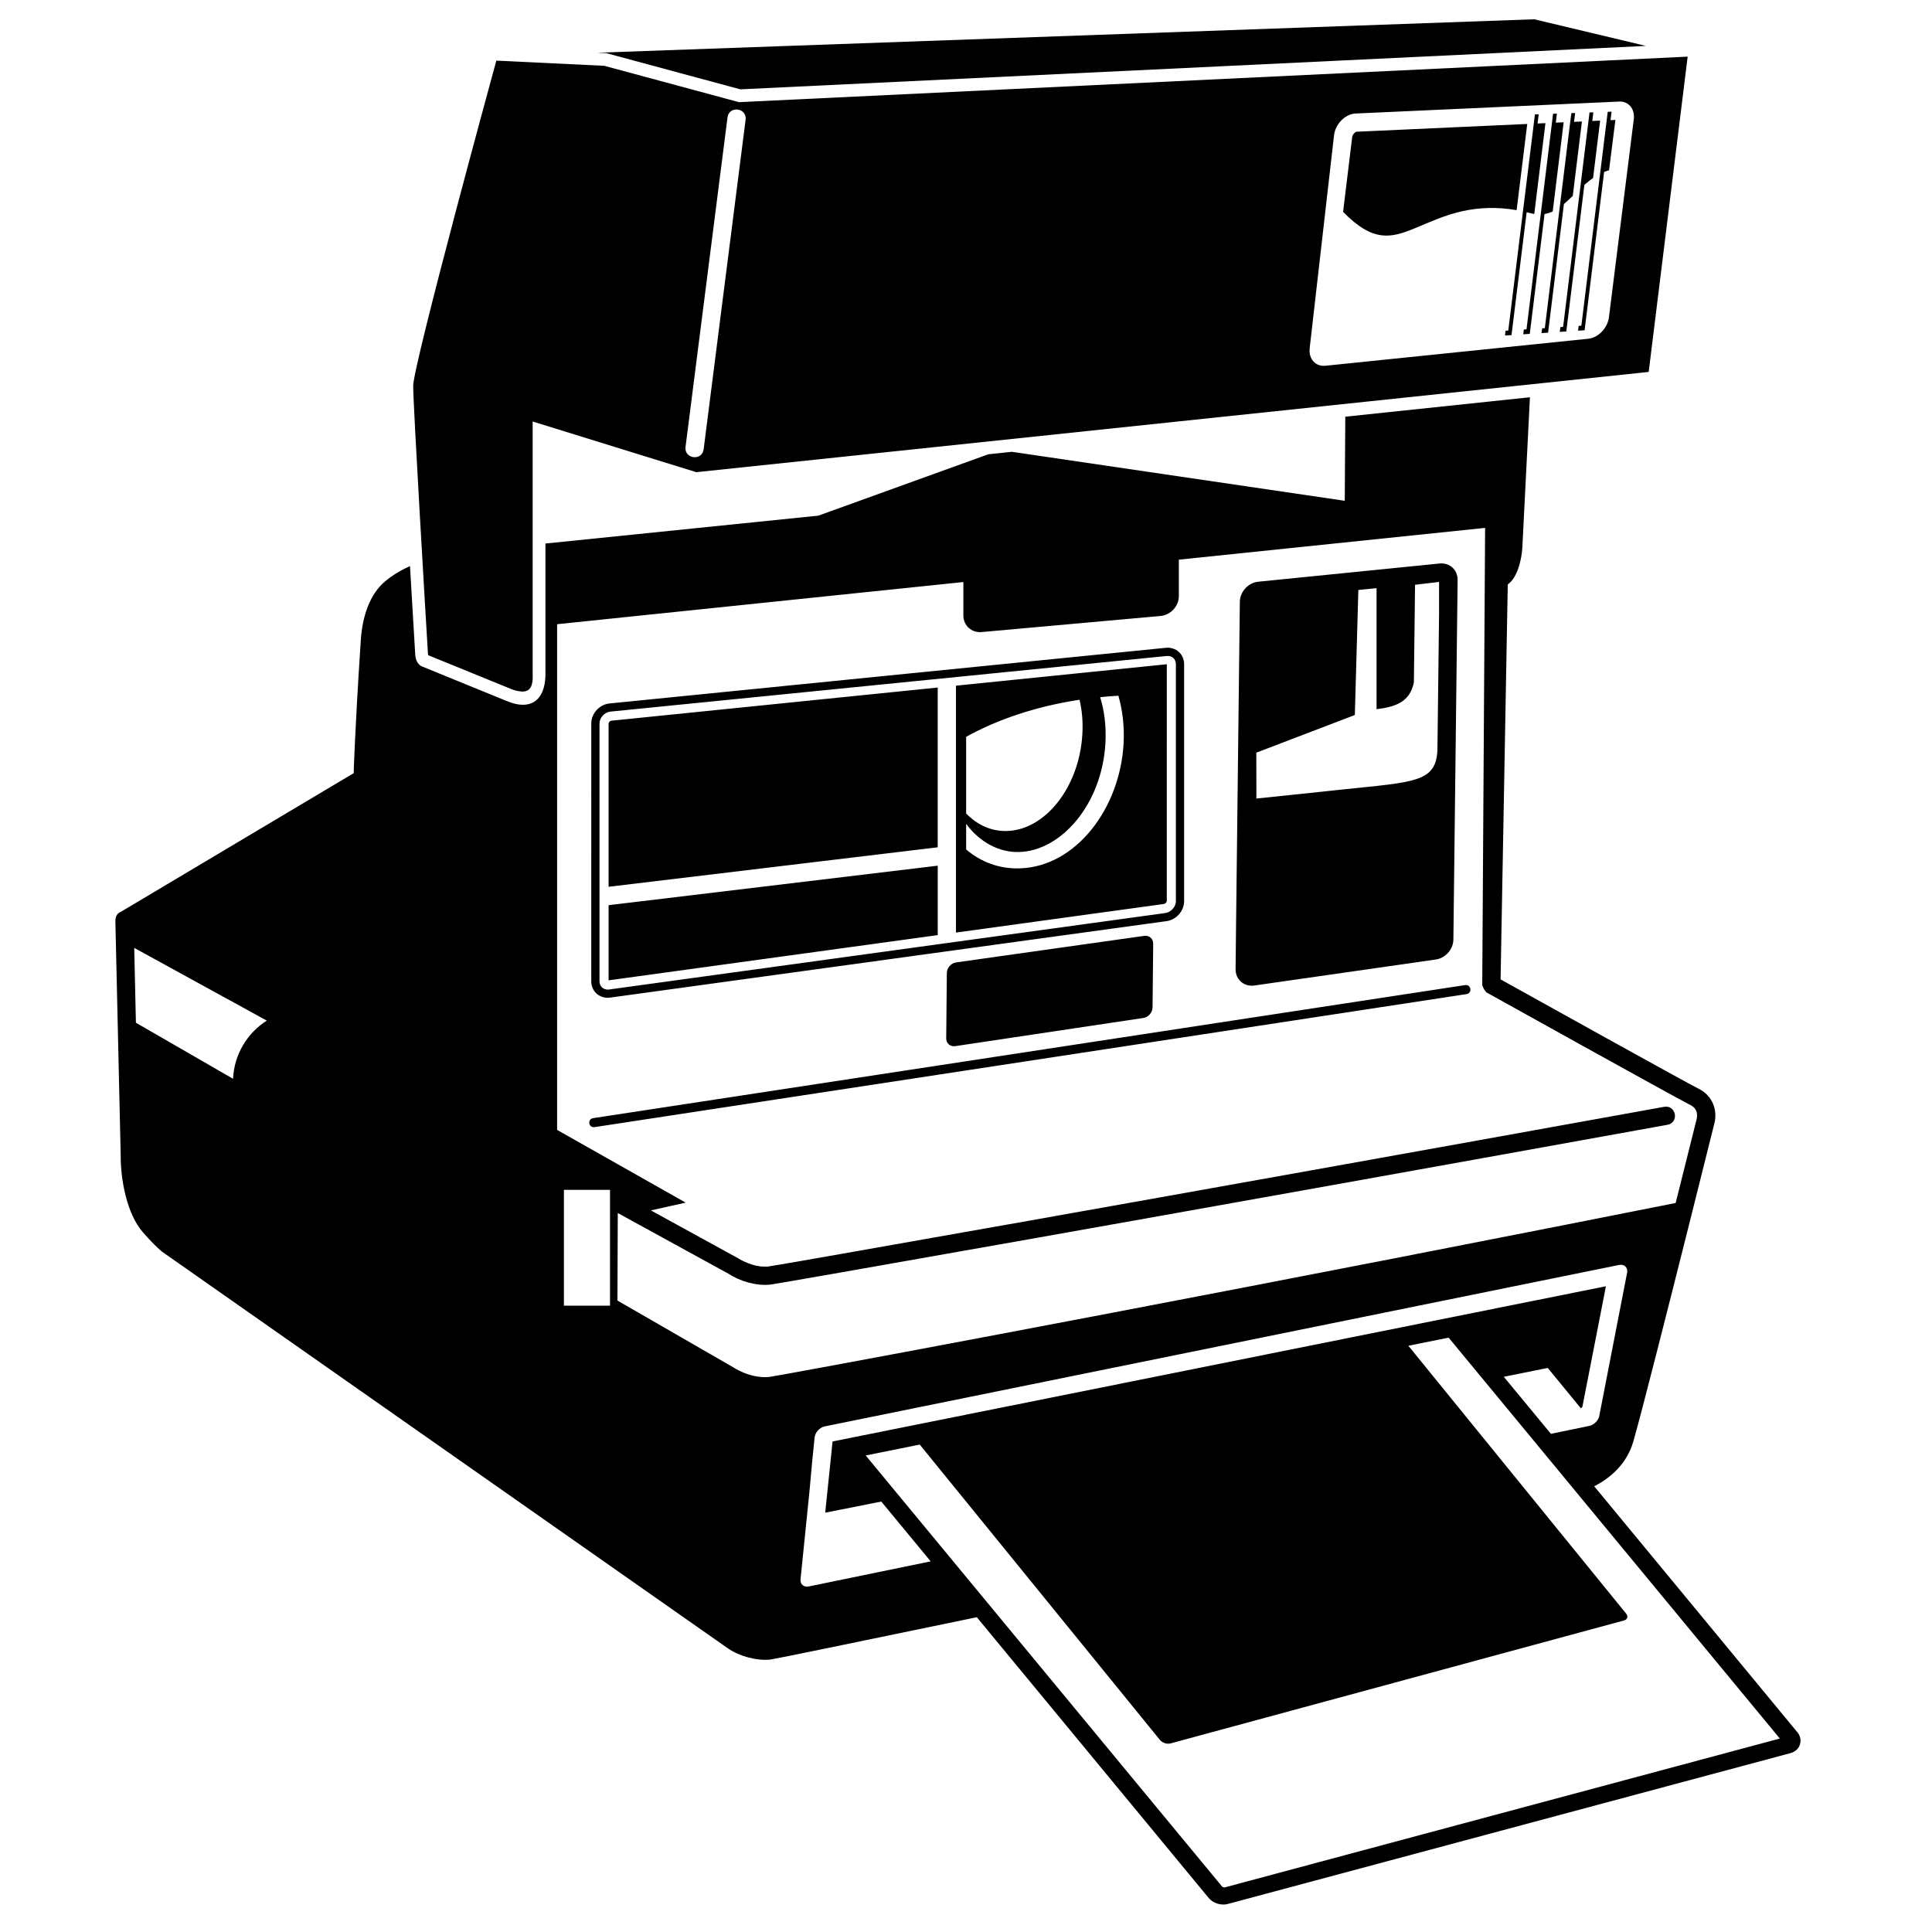 <svg xmlns="http://www.w3.org/2000/svg" xmlns:xlink="http://www.w3.org/1999/xlink" version="1.1" id="Layer_1" x="0px" y="0px" width="100px" height="100px" viewBox="0 0 100 100" enable-background="new 0 0 100 100" xml:space="preserve">
<g>
	<path d="M9.338-23.594l-0.73,7.343c-0.026,0.261,0.168,0.428,0.435,0.373l40.389-8.307c0.265-0.058,0.504-0.313,0.532-0.582   l1.434-7.377c0.027-0.26-0.168-0.427-0.434-0.372L9.868-24.166C9.601-24.11,9.364-23.854,9.338-23.594L9.338-23.594z    M-1.253-36.404h-2.385v5.991h2.385V-36.404L-1.253-36.404z M-0.309-30.354l5.423,3.128c0,0,0.879,0.602,1.877,0.502   c0.337-0.034,17.745-3.253,40.667-7.768c2.041-0.402,4.125-0.814,6.245-1.235c0.62-2.472,1.081-4.323,1.081-4.323   s0.011-0.041,0.017-0.085c0.041-0.281-0.049-0.519-0.323-0.657c-0.826-0.414-10.542-5.822-10.542-5.822   c-0.094-0.052-0.244-0.315-0.243-0.421l0.149-23.636l-15.853,1.645v1.884c0,0.522-0.422,0.983-0.944,1.03l-9.264,0.834   c-0.521,0.047-0.944-0.338-0.944-0.859v-1.73l-21.029,2.182v26.175l6.655,3.766l-1.8,0.403l4.499,2.466   c0,0,0.204,0.137,0.493,0.252c0.305,0.122,0.695,0.222,1.09,0.182c0.371-0.037,20.136-3.519,46.365-8.263   c0.621-0.112,0.789,0.817,0.169,0.93c-26.271,4.75-46.069,8.236-46.439,8.273c-0.732,0.073-1.554-0.167-2.169-0.568l-5.722-3.137   l-0.018,4.529L-0.309-30.354L-0.309-30.354z M46.361-77.429l-0.395,7.818c0,0-0.079,1.396-0.751,1.869L44.843-47.3   c1.517,0.844,9.514,5.292,10.259,5.665c0.707,0.353,0.995,1.106,0.798,1.828c0,0-0.59,2.364-1.332,5.317   c-1.065,4.24-2.445,9.694-2.852,11.105c-0.513,1.791-2.333,2.748-4.06,2.872c-22.89,4.775-40.28,8.389-40.617,8.421   c-0.712,0.071-1.602-0.173-2.193-0.583l-29.277-20.522c0,0-0.33-0.246-1.001-1.013c-0.835-0.953-1.159-2.752-1.147-3.997   l-0.275-12.091c-0.005-0.255,0.102-0.429,0.268-0.488l12.066-7.186c0,0,0.045-1.926,0.369-6.892   c0.081-1.241,0.475-2.378,1.254-3.034c0.39-0.329,0.839-0.588,1.292-0.793l0.267,4.511c0.008,0.442,0.214,0.63,0.37,0.689   l4.384,1.79c1.368,0.561,2.029-0.193,1.99-1.519v-6.638L9.53-71.301l8.794-3.176l1.219-0.128l17.233,2.535l0.029-4.352   L46.361-77.429L46.361-77.429z M-20.764-42.155c0.059-1.267,0.74-2.371,1.745-3.013l-6.861-3.762l0.088,3.875L-20.764-42.155   L-20.764-42.155z M50.295-31.414L49.082-25.2c0,0-0.005,0.039-0.028,0.06c-0.028,0.021-0.062,0.038-0.062,0.038l-1.709-2.084   c0,0-25.399,5.125-37.398,7.491l0.382-3.686L50.295-31.414L50.295-31.414z M31.153-50.187l0.195-16.659   c0.006-0.521,0.433-0.985,0.953-1.038l9.387-0.94c0.52-0.053,0.937,0.327,0.931,0.848l-0.218,18.615   c-0.007,0.521-0.434,0.986-0.953,1.038l-9.388,1.346c-0.52,0.052-0.937-0.328-0.93-0.849L31.153-50.187L31.153-50.187z    M36.68-57.131c3.727-0.39,4.819-0.371,4.895-2.042l0.085-7.035v-1.665l-1.244,0.148l-0.062,5.059   c-0.21,1.013-0.94,1.256-1.931,1.383v-6.266l-0.942,0.094c-0.082,2.963-0.182,6.47-0.182,6.47l-5.099,1.95l0.003,2.375   C33.067-56.744,34.472-56.9,36.68-57.131L36.68-57.131z M27.561-64.039l-28.797,2.879c-0.306,0.031-0.562,0.315-0.562,0.616v13.342   c0,0.259,0.199,0.442,0.459,0.43l28.802-3.96c0.306-0.031,0.574-0.316,0.574-0.618v-12.263   C28.038-63.88,27.834-64.066,27.561-64.039L27.561-64.039z M28.463-51.349c0,0.521-0.423,0.987-0.944,1.039l-28.796,3.959   c-0.522,0.052-0.944-0.329-0.944-0.85v-13.342c0-0.521,0.422-0.987,0.944-1.039l28.796-2.88c0.521-0.052,0.944,0.329,0.944,0.85   V-51.349L28.463-51.349z M15.71-54.137l-17.036,2.044l0-8.451c0-0.057,0.071-0.14,0.136-0.146l16.899-1.717V-54.137L15.71-54.137z    M15.71-49.592l-17.036,2.343l0-3.892l17.036-2.045V-49.592L15.71-49.592z M16.654-62.502l10.913-1.109l-0.001,12.262   c0,0.047-0.077,0.141-0.153,0.148l-10.758,1.48V-62.502L16.654-62.502z M23.051-61.774c-2.217,0.337-4.223,1.007-5.87,1.918v3.968   c0.571,0.592,1.3,0.932,2.111,0.909c2.006-0.057,3.755-2.304,3.905-5.019C23.232-60.626,23.178-61.226,23.051-61.774L23.051-61.774   z M25.062-61.981c-0.318,0.018-0.634,0.042-0.945,0.074c0.218,0.7,0.321,1.5,0.273,2.372c-0.177,3.186-2.3,5.583-4.461,5.643   c-1.052,0.03-2.042-0.51-2.747-1.455v1.325c0.755,0.64,1.695,1.007,2.766,0.977c2.912-0.082,5.196-3.102,5.383-6.458   C25.377-60.371,25.281-61.212,25.062-61.981L25.062-61.981z M16.181-47.634c0.003-0.261,0.217-0.504,0.478-0.543l9.734-1.374   c0.261-0.039,0.471,0.141,0.468,0.401l-0.033,3.305c-0.003,0.261-0.216,0.504-0.478,0.543l-9.733,1.457   c-0.261,0.039-0.471-0.141-0.468-0.401L16.181-47.634L16.181-47.634z M43.08-46.538l-45.134,6.886   c-0.312,0.047-0.383-0.419-0.072-0.466l45.136-6.887C43.321-47.052,43.392-46.585,43.08-46.538L43.08-46.538z M-1.899-95.265   l48.485-1.73l5.779,1.377l-46.872,2.25l-6.942-1.875L-1.899-95.265L-1.899-95.265z M-10.667-64.081   c-0.006-0.027-0.012-0.071-0.013-0.118c-0.121-2.028-0.761-12.767-0.761-13.827c0-0.529,1.082-4.784,2.198-9.003   c0.902-3.413,1.805-6.727,2.105-7.825l5.585,0.267l6.973,1.884l49.103-2.356l-2.017,16.318L3.213-73.551l-8.471-2.623v12.96   c0.021,0.518,0.008,1.101-0.659,1.009c-0.229-0.032-0.419-0.109-0.419-0.109L-10.667-64.081L-10.667-64.081z M5.764-91.792   c0.08-0.625-0.857-0.744-0.936-0.12L2.657-74.859c-0.08,0.625,0.857,0.744,0.937,0.119L5.764-91.792L5.764-91.792z M36.222-90.997   l-1.259,11.018c-0.067,0.562,0.298,0.973,0.819,0.917l13.603-1.398c0.521-0.055,1-0.557,1.067-1.118l1.287-10.239   c0.068-0.562-0.298-0.972-0.818-0.917L37.29-92.115C36.769-92.06,36.291-91.559,36.222-90.997L36.222-90.997z M46.817-92.077   l-0.06,0.476l0.408-0.018l-0.58,4.702l-0.117-0.023l-0.278-0.069l-0.783,6.36l-0.34,0.022l0.031-0.249l0.141-0.008L46-87.053   l0.56-4.54l0.058-0.479L46.817-92.077L46.817-92.077z M50.586-92.211l-0.054,0.439l0.255-0.012l-0.329,2.605   c-0.089,0.024-0.174,0.055-0.255,0.088l-1.01,8.194l-0.339,0.021l0.03-0.248l0.141-0.009l0.969-7.862l0.341-2.769l0.055-0.44   L50.586-92.211L50.586-92.211z M48.079-81.071l0.88-7.15l0.433-3.5l0.054-0.45l0.199-0.007l-0.056,0.449l0.408-0.019l-0.365,2.97   c-0.065,0.044-0.126,0.09-0.187,0.136c-0.09,0.069-0.177,0.142-0.264,0.217l-0.935,7.589l-0.338,0.022l0.031-0.249L48.079-81.071   L48.079-81.071z M48.579-87.853l-0.142,0.136c-0.108,0.102-0.212,0.197-0.315,0.283l-0.821,6.661l-0.339,0.022l0.031-0.248   l0.14-0.009l0.771-6.255l0.544-4.414l0.057-0.46l0.198-0.007l-0.056,0.457l0.407-0.018L48.579-87.853L48.579-87.853z    M47.759-92.111l-0.057,0.467l0.407-0.019l-0.569,4.616c-0.134,0.063-0.274,0.108-0.421,0.133l-0.765,6.203l-0.338,0.022   l0.031-0.248l0.139-0.01l0.733-5.948l0.585-4.739l0.057-0.47L47.759-92.111L47.759-92.111z M45.672-87.116   c-1.071-0.184-1.98-0.126-2.779,0.048c-0.488,0.107-0.931,0.256-1.347,0.417c-0.396,0.153-0.764,0.319-1.118,0.464   c-1.232,0.506-2.168,0.769-3.738-0.841l0.47-3.864c0.018-0.154,0.161-0.265,0.213-0.282l8.848-0.403L45.672-87.116L45.672-87.116z"/>
	<path d="M74.981,69.236l-2.084,0.42L84.168,83.52c0.119,0.146,0.07,0.305-0.11,0.355L60.582,90.24   c-0.18,0.047-0.423-0.031-0.543-0.18L47.605,74.771l-2.796,0.564l18.446,22.312c0.025,0.033,0.11,0.051,0.119,0.049l28.75-7.709   L74.981,69.236L74.981,69.236z M42.036,75.666l-0.128,1.422l-0.472,4.654c-0.027,0.26,0.168,0.428,0.434,0.371l6.302-1.297   l-2.557-3.096l-2.902,0.576l0.381-3.686l40.028-8.033l-1.213,6.213c0,0-0.003,0.041-0.028,0.061   c-0.026,0.021-0.061,0.037-0.061,0.037l-1.709-2.084l-2.274,0.459l2.438,2.951l1.985-0.408c0.263-0.057,0.504-0.312,0.531-0.582   l1.434-7.377c0.026-0.262-0.167-0.428-0.435-0.371l-41.094,8.352c-0.268,0.053-0.505,0.311-0.531,0.57L42.036,75.666L42.036,75.666   z M12.063,55.838c0.057-1.268,0.739-2.371,1.745-3.012l-6.861-3.764l0.088,3.875L12.063,55.838L12.063,55.838z M32.519,67.639   l5.423,3.127c0,0,0.88,0.604,1.878,0.504c0.336-0.033,17.745-3.252,40.669-7.768c2.038-0.402,4.123-0.814,6.243-1.236   c0.62-2.473,1.081-4.322,1.081-4.322s0.011-0.041,0.017-0.084c0.042-0.283-0.048-0.52-0.324-0.658   c-0.826-0.414-10.542-5.822-10.542-5.822c-0.092-0.051-0.245-0.314-0.243-0.422l0.148-23.635l-15.852,1.645v1.885   c0,0.521-0.424,0.982-0.943,1.029l-9.265,0.833c-0.522,0.047-0.945-0.338-0.945-0.86v-1.729l-21.028,2.183v26.175l6.655,3.764   L33.69,62.65l4.499,2.469c0,0,0.204,0.133,0.494,0.25c0.304,0.123,0.694,0.223,1.089,0.184c0.371-0.039,20.134-3.521,46.364-8.264   c0.621-0.111,0.79,0.816,0.171,0.93c-26.271,4.752-46.069,8.234-46.441,8.273c-0.732,0.072-1.554-0.168-2.168-0.568l-5.722-3.137   l-0.018,4.529L32.519,67.639L32.519,67.639z M31.574,61.588h-2.386v5.992h2.386V61.588L31.574,61.588z M82.515,76.928   l10.521,12.738c0.294,0.355,0.183,0.93-0.37,1.078l-29.114,7.805c-0.358,0.098-0.772-0.047-0.991-0.311L50.56,83.707   c-6.563,1.363-10.534,2.178-10.694,2.193c-0.712,0.07-1.601-0.174-2.194-0.584L8.396,64.793c0,0-0.33-0.246-1.001-1.012   c-0.835-0.953-1.16-2.752-1.148-3.998l-0.275-12.09c-0.006-0.254,0.101-0.429,0.268-0.488l12.067-7.186   c0,0,0.045-1.925,0.368-6.893c0.081-1.24,0.475-2.377,1.254-3.032c0.391-0.33,0.839-0.588,1.292-0.794l0.267,4.512   c0.007,0.442,0.214,0.629,0.37,0.689l4.384,1.79c1.367,0.561,2.028-0.193,1.989-1.52v-6.638l14.127-1.443l8.794-3.176l1.221-0.129   l17.231,2.536l0.028-4.353l9.557-1.006l-0.395,7.818c0,0-0.079,1.397-0.752,1.869L77.67,50.693   c1.517,0.844,9.514,5.291,10.258,5.664c0.708,0.354,0.996,1.104,0.798,1.828c0,0-0.589,2.363-1.33,5.316   c-1.066,4.24-2.446,9.693-2.854,11.105C84.235,75.68,83.458,76.453,82.515,76.928L82.515,76.928z M75.908,51.455L30.772,58.34   c-0.311,0.047-0.382-0.418-0.071-0.465l45.135-6.887C76.147,50.941,76.22,51.408,75.908,51.455L75.908,51.455z M49.008,50.359   c0.004-0.262,0.217-0.505,0.478-0.544l9.733-1.374c0.262-0.038,0.471,0.142,0.47,0.401l-0.033,3.306   c-0.003,0.262-0.217,0.502-0.479,0.543l-9.733,1.457c-0.261,0.039-0.47-0.143-0.468-0.4L49.008,50.359L49.008,50.359z    M61.29,46.643c0,0.522-0.424,0.986-0.944,1.039l-28.797,3.958c-0.521,0.053-0.945-0.328-0.945-0.85V37.45   c0-0.522,0.423-0.987,0.945-1.039l28.797-2.881c0.521-0.051,0.944,0.329,0.944,0.851V46.643L61.29,46.643z M60.389,33.954   l-28.797,2.879c-0.306,0.032-0.562,0.316-0.562,0.617v13.341c0,0.26,0.199,0.443,0.459,0.43l28.803-3.959   c0.305-0.031,0.572-0.316,0.572-0.618V34.381C60.864,34.113,60.662,33.927,60.389,33.954L60.389,33.954z M57.888,36.01   c-0.318,0.018-0.633,0.043-0.944,0.075c0.217,0.699,0.32,1.499,0.273,2.372c-0.177,3.186-2.301,5.583-4.461,5.643   c-1.053,0.029-2.043-0.51-2.748-1.456v1.325c0.755,0.641,1.695,1.007,2.768,0.978c2.911-0.082,5.195-3.102,5.381-6.456   C58.204,37.622,58.108,36.78,57.888,36.01L57.888,36.01z M55.877,36.219c-2.218,0.336-4.222,1.006-5.869,1.918v3.968   c0.57,0.591,1.301,0.931,2.111,0.907c2.006-0.055,3.755-2.302,3.904-5.018C56.06,37.366,56.006,36.767,55.877,36.219L55.877,36.219   z M49.481,35.491l10.913-1.11l-0.001,12.262c0,0.048-0.078,0.141-0.154,0.147L49.481,48.27V35.491L49.481,35.491z M48.537,48.401   l-17.036,2.341l0-3.89l17.036-2.044V48.401L48.537,48.401z M48.537,43.856L31.501,45.9l0-8.45c0-0.057,0.07-0.139,0.136-0.146   l16.899-1.717V43.856L48.537,43.856z M69.505,40.862c3.729-0.39,4.821-0.371,4.896-2.041l0.085-7.037V30.12l-1.243,0.148   l-0.061,5.058c-0.211,1.013-0.941,1.256-1.932,1.383v-6.266l-0.942,0.095c-0.08,2.962-0.182,6.471-0.182,6.471l-5.099,1.949   l0.004,2.374C65.894,41.249,67.299,41.093,69.505,40.862L69.505,40.862z M63.979,47.805l0.195-16.658   c0.008-0.521,0.434-0.986,0.955-1.038l9.385-0.942c0.521-0.053,0.938,0.328,0.932,0.849l-0.219,18.615   c-0.006,0.521-0.434,0.986-0.953,1.039l-9.387,1.345c-0.521,0.053-0.938-0.328-0.933-0.85L63.979,47.805L63.979,47.805z    M69.05,6.996l-1.26,11.018c-0.068,0.562,0.299,0.972,0.819,0.917l13.604-1.398c0.52-0.056,0.998-0.556,1.066-1.118l1.285-10.239   c0.069-0.562-0.297-0.973-0.818-0.916l-13.63,0.618C69.596,5.933,69.117,6.434,69.05,6.996L69.05,6.996z M38.592,6.201   c0.079-0.626-0.858-0.745-0.937-0.12l-2.172,17.052c-0.079,0.625,0.858,0.744,0.938,0.119L38.592,6.201L38.592,6.201z    M22.161,33.912c-0.006-0.026-0.013-0.071-0.013-0.119c-0.122-2.028-0.761-12.766-0.761-13.827c0-0.529,1.083-4.783,2.198-9.003   c0.903-3.412,1.805-6.727,2.105-7.825l5.586,0.268l6.974,1.882l49.103-2.356l-2.017,16.319l-49.296,5.189l-8.47-2.623v12.959   c0.021,0.519,0.007,1.102-0.659,1.009c-0.229-0.031-0.42-0.108-0.42-0.108L22.161,33.912L22.161,33.912z M78.5,10.877   c-1.073-0.184-1.98-0.126-2.781,0.048c-0.486,0.107-0.931,0.256-1.346,0.417c-0.396,0.154-0.765,0.318-1.118,0.464   c-1.231,0.507-2.169,0.769-3.737-0.841l0.47-3.864c0.019-0.154,0.16-0.265,0.213-0.282l8.849-0.403L78.5,10.877L78.5,10.877z    M80.586,5.882l-0.058,0.466l0.407-0.018l-0.567,4.615c-0.135,0.063-0.274,0.108-0.423,0.133l-0.764,6.203l-0.339,0.022l0.03-0.248   l0.14-0.009l0.734-5.949l0.583-4.74l0.058-0.469L80.586,5.882L80.586,5.882z M81.406,10.14l-0.143,0.135   c-0.106,0.102-0.212,0.197-0.315,0.284l-0.819,6.661l-0.34,0.022l0.032-0.249l0.139-0.008l0.771-6.255l0.543-4.415l0.059-0.459   l0.196-0.007l-0.056,0.458l0.407-0.019L81.406,10.14L81.406,10.14z M80.906,16.922l0.881-7.15l0.431-3.499l0.056-0.452l0.197-0.006   l-0.055,0.447l0.407-0.019l-0.365,2.971c-0.063,0.044-0.126,0.089-0.187,0.136c-0.089,0.069-0.177,0.142-0.263,0.217l-0.936,7.589   l-0.338,0.023l0.031-0.249L80.906,16.922L80.906,16.922z M83.415,5.781L83.36,6.22l0.253-0.012l-0.329,2.606   c-0.088,0.024-0.172,0.054-0.255,0.086l-1.01,8.195l-0.338,0.021l0.029-0.248l0.141-0.009l0.969-7.863l0.341-2.769l0.055-0.44   L83.415,5.781L83.415,5.781z M79.644,5.915l-0.06,0.477l0.408-0.018l-0.579,4.701l-0.116-0.022l-0.278-0.07l-0.783,6.361   l-0.338,0.021l0.03-0.248l0.14-0.009l0.76-6.168l0.561-4.54l0.057-0.479L79.644,5.915L79.644,5.915z M30.928,2.728l48.485-1.73   l5.778,1.378L38.321,4.624L31.378,2.75L30.928,2.728L30.928,2.728z"/>
</g>
</svg>